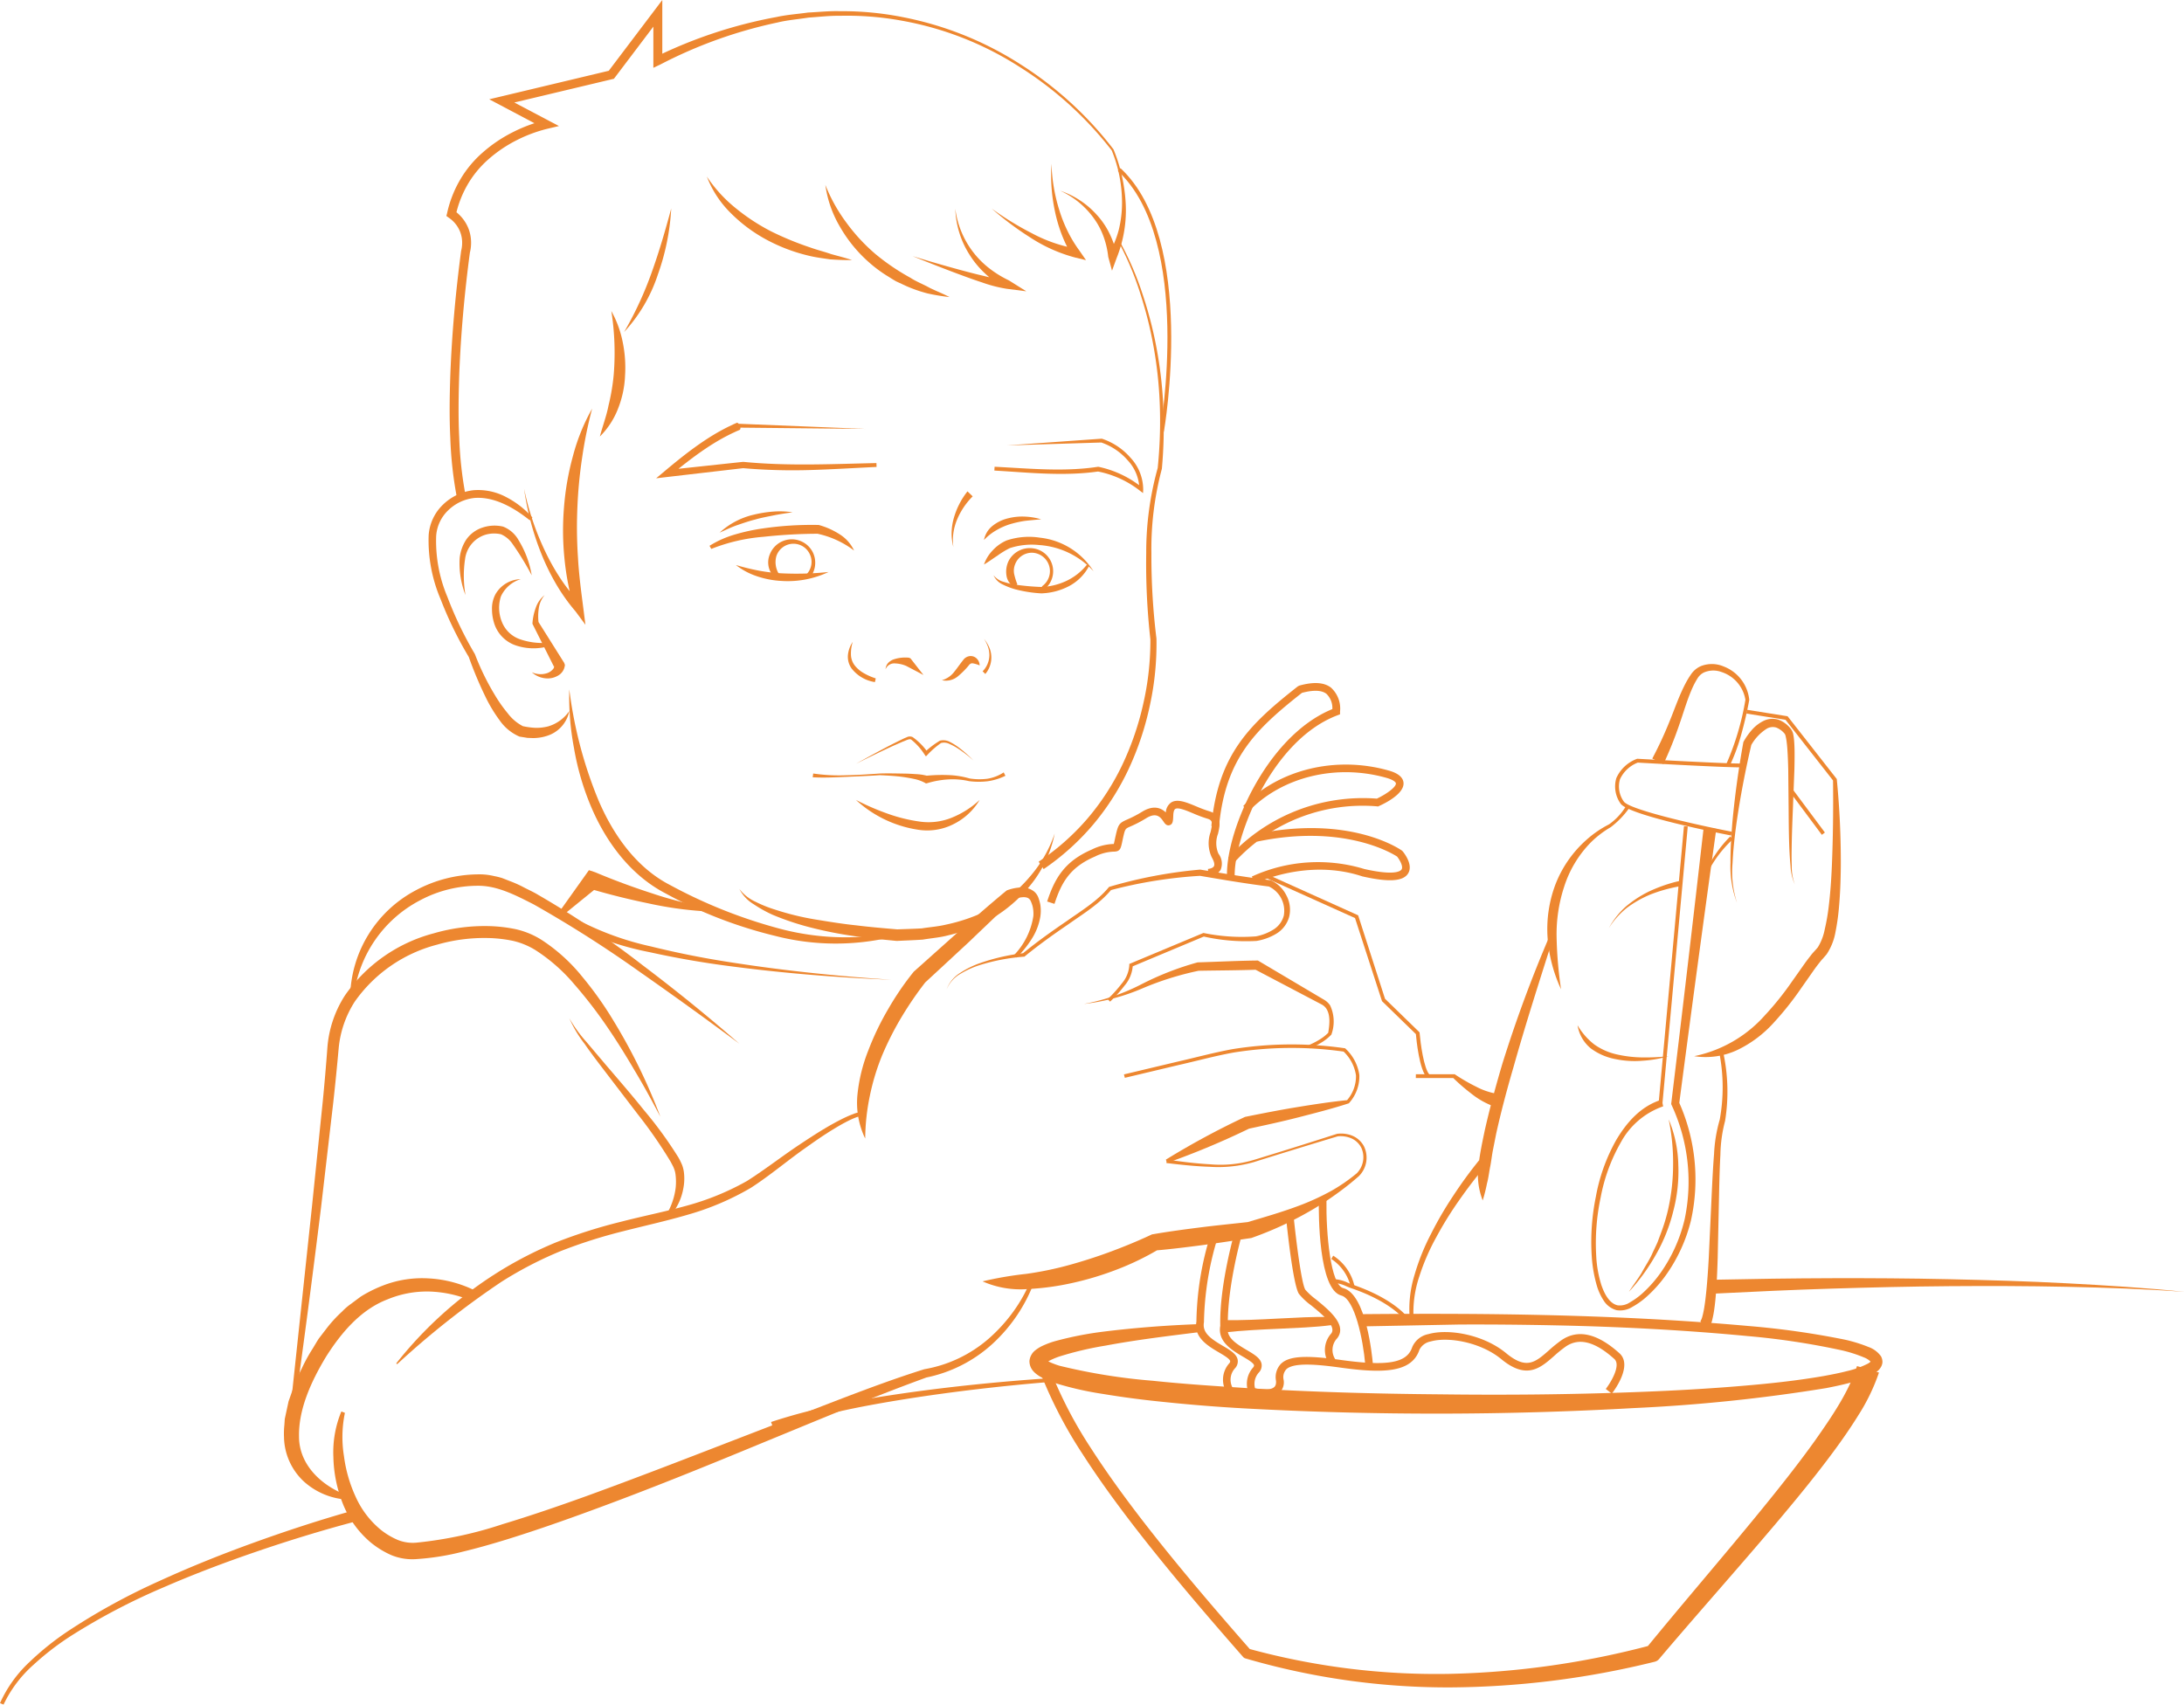 <svg id="Grupo_16576" data-name="Grupo 16576" xmlns="http://www.w3.org/2000/svg" xmlns:xlink="http://www.w3.org/1999/xlink" width="306.099" height="238.943" viewBox="0 0 306.099 238.943">
  <defs>
    <clipPath id="clip-path">
      <rect id="Rectángulo_4102" data-name="Rectángulo 4102" width="306.099" height="238.943" fill="#ed8730"/>
    </clipPath>
  </defs>
  <g id="Grupo_16575" data-name="Grupo 16575" clip-path="url(#clip-path)">
    <path id="Trazado_39716" data-name="Trazado 39716" d="M49.146,290.624c-4.594,1.311-9.1,2.789-13.58,4.408s-8.891,3.387-13.219,5.368a90.489,90.489,0,0,0-12.53,6.845A39.163,39.163,0,0,0,4.2,311.7,17.954,17.954,0,0,0,0,317.527l.5.2a17.38,17.38,0,0,1,4.163-5.548,38.65,38.65,0,0,1,5.592-4.274,89.751,89.751,0,0,1,12.525-6.549c4.328-1.888,8.752-3.562,13.225-5.091s9-2.922,13.546-4.129Z" transform="translate(0 -78.785)" fill="#ed8730"/>
    <path id="Trazado_39717" data-name="Trazado 39717" d="M186.858,265.086c-6.5.446-12.984,1.093-19.443,2-3.227.464-6.45.97-9.649,1.633a77.407,77.407,0,0,0-9.51,2.476l.381,1.065a76.92,76.92,0,0,1,9.332-2.579c3.162-.707,6.363-1.259,9.569-1.77,6.415-1,12.881-1.749,19.355-2.293Z" transform="translate(-40.19 -71.862)" fill="#ed8730"/>
    <path id="Trazado_39718" data-name="Trazado 39718" d="M395.429,247.717c-5.465-.567-10.951-.905-16.438-1.194s-10.985-.451-16.479-.573-11-.157-16.492-.141-11,.1-16.5.216l.077,1.945c5.479-.278,10.96-.531,16.446-.7s10.97-.3,16.459-.343,10.98-.028,16.469.087,10.977.3,16.456.706" transform="translate(-89.33 -66.635)" fill="#ed8730"/>
    <path id="Trazado_39719" data-name="Trazado 39719" d="M253.334,254.541l.831-.676a2.374,2.374,0,0,1,.288-2.946c1.409-1.847-1.132-3.918-2.984-5.43a9.521,9.521,0,0,1-1.493-1.359c-.534-.83-1.3-6.871-1.664-10.485l-1.066.106c.16,1.6,1,9.665,1.829,10.957a8.937,8.937,0,0,0,1.716,1.612c1.514,1.235,3.591,2.927,2.811,3.949a3.446,3.446,0,0,0-.268,4.271" transform="translate(-67.026 -63.339)" fill="#ed8730"/>
    <path id="Trazado_39720" data-name="Trazado 39720" d="M234.364,259.672l.83-.676a2.37,2.37,0,0,1,.289-2.946,1.415,1.415,0,0,0,.323-1.161c-.157-.8-1.042-1.325-2.066-1.927-1.721-1.008-2.92-1.839-2.657-3.317a42.76,42.76,0,0,1,2-12.125l-1.018-.335a42.7,42.7,0,0,0-2.04,12.381c-.405,2.218,1.663,3.435,3.174,4.32.666.392,1.494.88,1.558,1.21a.422.422,0,0,1-.121.3,3.446,3.446,0,0,0-.268,4.271" transform="translate(-62.342 -64.298)" fill="#ed8730"/>
    <path id="Trazado_39721" data-name="Trazado 39721" d="M238.96,260.1l.831-.676a2.369,2.369,0,0,1,.289-2.946,1.425,1.425,0,0,0,.322-1.161c-.16-.8-1.042-1.323-2.066-1.927-1.721-1.011-2.92-1.841-2.657-3.319-.127-5.651,2.024-13.09,2.045-13.165l-1.029-.3c-.09.309-2.215,7.675-2.079,13.384-.405,2.221,1.663,3.436,3.174,4.323.666.392,1.494.88,1.558,1.209a.423.423,0,0,1-.121.3,3.446,3.446,0,0,0-.268,4.271" transform="translate(-63.588 -64.143)" fill="#ed8730"/>
    <path id="Trazado_39722" data-name="Trazado 39722" d="M260.081,253.734l1.068-.093c-.085-.994-.929-9.73-4.15-10.56-1.749-.451-2.425-7.547-2.347-12.445l-1.071-.015c-.034,2.11-.042,12.677,3.15,13.5,1.878.485,3.051,6.157,3.351,9.616" transform="translate(-68.741 -62.519)" fill="#ed8730"/>
    <path id="Trazado_39723" data-name="Trazado 39723" d="M242.457,265.291a3.091,3.091,0,0,0,1.967-.562,2,2,0,0,0,.65-1.847,1.636,1.636,0,0,1,.374-1.494c1.032-.993,4.393-.679,7.542-.243,6.066.846,10.044.717,11.117-2.5a2.194,2.194,0,0,1,1.566-1.155c2.478-.709,7.049.114,9.9,2.471,3.562,2.945,5.5,1.238,7.377-.41a17.413,17.413,0,0,1,1.661-1.347c1.862-1.281,4.091-.712,6.812,1.741.987.9-.575,3.4-1.2,4.2l.848.655c.31-.4,2.967-3.942,1.071-5.654-3.1-2.8-5.834-3.415-8.138-1.829a18.353,18.353,0,0,0-1.76,1.424c-1.883,1.653-3.128,2.752-5.987.389-3.216-2.657-8.154-3.454-10.882-2.675a3.1,3.1,0,0,0-2.287,1.847c-.735,2.2-3.431,2.688-9.952,1.782-5.019-.7-7.307-.555-8.434.531a2.709,2.709,0,0,0-.7,2.373c.062.637-.189.846-.271.913-.691.575-2.481.225-3.054.057l-.3,1.027a8.091,8.091,0,0,0,2.074.3" transform="translate(-65.165 -69.445)" fill="#ed8730"/>
    <path id="Trazado_39724" data-name="Trazado 39724" d="M241.184,167.007c.073-.036,7.25-3.557,15-.988,3.717.846,5.747.706,6.43-.421.751-1.236-.624-2.919-.781-3.108l-.1-.09c-.294-.208-7.323-5.061-20.523-2.3l.219,1.05c12.115-2.533,18.955,1.651,19.628,2.089.415.516.882,1.406.639,1.8-.141.232-.939.921-5.228-.052a22.3,22.3,0,0,0-15.772,1.06Z" transform="translate(-65.252 -43.172)" fill="#ed8730"/>
    <path id="Trazado_39725" data-name="Trazado 39725" d="M236.961,160.817A24.306,24.306,0,0,1,257,152.888l.152.023.142-.064c.835-.374,3.552-1.713,3.438-3.25-.085-1.166-1.635-1.6-2.146-1.744-7.407-2.077-15.382-.119-20.322,4.994l.771.743c4.669-4.833,12.231-6.683,19.263-4.705.985.276,1.351.6,1.367.789.038.518-1.354,1.519-2.674,2.136a25.469,25.469,0,0,0-20.824,8.29Z" transform="translate(-64.021 -39.86)" fill="#ed8730"/>
    <path id="Trazado_39726" data-name="Trazado 39726" d="M235.151,159.019l1.068-.1c-.475-4.9,4.746-19.409,14.39-23.046l.346-.131v-.367A3.969,3.969,0,0,0,249.688,132c-.975-.748-2.432-.841-4.457-.278l-.189.1c-6.718,5.29-11.191,9.509-12.117,19.579l1.065.1c.885-9.6,5.177-13.681,11.63-18.767,1.6-.426,2.75-.384,3.418.126a2.745,2.745,0,0,1,.84,2.152c-9.5,3.871-15.311,17.988-14.728,24.013" transform="translate(-63.143 -35.611)" fill="#ed8730"/>
    <path id="Trazado_39727" data-name="Trazado 39727" d="M202.378,168.451c1-3.088,2.246-5.164,5.674-6.634a6.343,6.343,0,0,1,2.65-.689c.874-.013.961-.426,1.158-1.326l.1-.483c.313-1.39.313-1.39,1.017-1.7a16.964,16.964,0,0,0,2.267-1.182c1.473-.9,2.027-.088,2.429.505.173.253.416.6.836.477.467-.134.488-.59.519-1.416.02-.451.118-.756.276-.856.407-.265,1.542.214,2.548.635a18.909,18.909,0,0,0,1.911.714c.8.233.8.544.491,1.893a4.634,4.634,0,0,0,.178,3.557c.317.552.421.985.289,1.228-.155.284-.663.371-.83.379l.044,1.07a2.144,2.144,0,0,0,1.722-.931,2.286,2.286,0,0,0-.3-2.283,3.675,3.675,0,0,1-.062-2.775c.271-1.171.612-2.628-1.233-3.168a18.317,18.317,0,0,1-1.8-.676c-1.429-.593-2.662-1.1-3.534-.55a1.8,1.8,0,0,0-.745,1.393c-.617-.59-1.671-1.1-3.3-.111a16.285,16.285,0,0,1-2.141,1.115c-1.161.508-1.243.714-1.633,2.445l-.106.491c-.041.186-.08.364-.111.482h-.018a7.328,7.328,0,0,0-3.054.774c-3.784,1.625-5.205,4-6.27,7.289Z" transform="translate(-54.586 -41.749)" fill="#ed8730"/>
    <path id="Trazado_39728" data-name="Trazado 39728" d="M221.821,254.1c-4.513.163-9.02.5-13.536,1.061A48.192,48.192,0,0,0,201.5,256.5a12.047,12.047,0,0,0-1.746.655,4.972,4.972,0,0,0-.941.578,2.171,2.171,0,0,0-.87,1.532,2.1,2.1,0,0,0,.268,1.058,2.533,2.533,0,0,0,.5.609,4.629,4.629,0,0,0,.945.649,12.284,12.284,0,0,0,1.743.741,45.258,45.258,0,0,0,6.772,1.558q3.381.561,6.757.939c4.509.5,9.017.88,13.531,1.12a493.049,493.049,0,0,0,54.153-.065,234.539,234.539,0,0,0,26.988-2.8c1.119-.222,2.238-.449,3.358-.753a13.834,13.834,0,0,0,3.373-1.29,2.793,2.793,0,0,0,.439-.319,1.793,1.793,0,0,0,.436-.472,1.588,1.588,0,0,0,.289-.792,1.661,1.661,0,0,0-.214-.849,3.658,3.658,0,0,0-1.731-1.287,20.618,20.618,0,0,0-3.365-1.039,116.219,116.219,0,0,0-13.472-1.907c-18-1.612-36.04-1.821-54.078-1.66l.039,1.715,13.489-.261c4.5-.023,8.994.023,13.492.116,8.992.186,17.983.65,26.921,1.5a104.934,104.934,0,0,1,13.247,2.007,19.017,19.017,0,0,1,3.069.983,2.6,2.6,0,0,1,.983.637c-.028.042.034-.165-.023-.075a.379.379,0,0,1-.139.134,1.475,1.475,0,0,1-.248.173,12.475,12.475,0,0,1-2.936,1.053c-1.058.276-2.151.485-3.242.686-4.387.764-8.859,1.192-13.33,1.537s-8.961.573-13.448.735c-8.979.332-17.97.415-26.954.3-8.986-.074-17.972-.317-26.927-.864-4.478-.286-8.952-.57-13.4-1.039a82.548,82.548,0,0,1-13.059-2.1,10.723,10.723,0,0,1-1.385-.521,2.617,2.617,0,0,1-.462-.279c-.1-.051-.013-.031-.048-.023-.008,0,.085.168.035.262-.043.284-.118.233,0,.14a2.732,2.732,0,0,1,.488-.318,9.618,9.618,0,0,1,1.391-.577,46.4,46.4,0,0,1,6.409-1.509c4.387-.823,8.853-1.354,13.314-1.912Z" transform="translate(-53.66 -68.492)" fill="#ed8730"/>
    <path id="Trazado_39729" data-name="Trazado 39729" d="M250.448,253.283c-2.528-.1-5.051.1-7.573.206-2.52.137-5.043.256-7.575.224l.116,1.715c2.5-.273,5.017-.4,7.532-.508,2.512-.134,5.029-.188,7.537-.526Z" transform="translate(-63.787 -68.655)" fill="#ed8730"/>
    <path id="Trazado_39730" data-name="Trazado 39730" d="M314.569,262.716c-1.114,3.562-3.521,7.083-5.866,10.418-2.4,3.354-4.993,6.611-7.624,9.84-5.274,6.456-10.745,12.786-16.054,19.275h0l.621-.392a119.685,119.685,0,0,1-28.166,4,99.529,99.529,0,0,1-28.215-3.537l.34.214C224.3,296.482,219.06,290.367,214.156,284c-2.443-3.185-4.8-6.436-6.965-9.8a60.125,60.125,0,0,1-5.532-10.552l-1.339.5a61.723,61.723,0,0,0,5.669,10.826c2.193,3.415,4.575,6.694,7.033,9.9,4.937,6.408,10.192,12.541,15.508,18.608a.7.7,0,0,0,.327.211l.013,0a101.113,101.113,0,0,0,28.622,4.062,121.776,121.776,0,0,0,28.731-3.6,1.166,1.166,0,0,0,.609-.374l.013-.018c5.39-6.366,10.964-12.6,16.381-19.007,2.706-3.209,5.38-6.454,7.906-9.856,1.262-1.7,2.483-3.449,3.621-5.28a27.592,27.592,0,0,0,2.9-6Z" transform="translate(-54.305 -71.219)" fill="#ed8730"/>
    <path id="Trazado_39731" data-name="Trazado 39731" d="M318.773,215.238a29.776,29.776,0,0,1,.627,6.377,28.967,28.967,0,0,1-.711,6.317,24.909,24.909,0,0,1-.913,3.051l-.56,1.5c-.212.487-.452.964-.676,1.449-.415.991-1.037,1.867-1.54,2.817-.552.921-1.215,1.772-1.8,2.685a27.378,27.378,0,0,0,3.813-5.254,23.464,23.464,0,0,0,2.414-6.069,21.868,21.868,0,0,0,.7-6.508,17.259,17.259,0,0,0-1.359-6.363" transform="translate(-84.905 -58.349)" fill="#ed8730"/>
    <rect id="Rectángulo_4100" data-name="Rectángulo 4100" width="38.916" height="0.535" transform="matrix(0.091, -0.996, 0.996, 0.091, 232.474, 154.568)" fill="#ed8730"/>
    <path id="Trazado_39732" data-name="Trazado 39732" d="M311.721,173.019a15.626,15.626,0,0,1,3.244-2.12,21.752,21.752,0,0,1,3.655-1.329c.211-.057.426-.093.637-.144a3.02,3.02,0,0,0-.011.748,21.408,21.408,0,0,0-4.091,1.15,15.264,15.264,0,0,0-3.286,1.873,11.163,11.163,0,0,0-2.525,2.84,11.28,11.28,0,0,1,2.376-3.018" transform="translate(-83.86 -45.929)" fill="#ed8730"/>
    <path id="Trazado_39733" data-name="Trazado 39733" d="M330.811,160.854a17.276,17.276,0,0,0-4.849,9.6,18.883,18.883,0,0,0-.207,3.6,18.912,18.912,0,0,1,.337-3.575,16.588,16.588,0,0,1,1.034-3.422,16.385,16.385,0,0,1,4.029-5.788Z" transform="translate(-88.307 -43.606)" fill="#ed8730"/>
    <path id="Trazado_39734" data-name="Trazado 39734" d="M316.1,201.5a29,29,0,0,1-3.662.178,17.167,17.167,0,0,1-3.583-.418,8.714,8.714,0,0,1-3.2-1.418,9.371,9.371,0,0,1-2.322-2.672,5.241,5.241,0,0,0,1.873,3.255,8.4,8.4,0,0,0,3.5,1.5,13.123,13.123,0,0,0,3.74.216,16.327,16.327,0,0,0,3.65-.64" transform="translate(-82.23 -53.451)" fill="#ed8730"/>
    <path id="Trazado_39735" data-name="Trazado 39735" d="M258.712,245.875l.526-.1a6.81,6.81,0,0,0-2.987-4.3l-.27.459a6.392,6.392,0,0,1,2.731,3.946" transform="translate(-69.394 -65.459)" fill="#ed8730"/>
    <path id="Trazado_39736" data-name="Trazado 39736" d="M266.507,251.932l.446-.294c-.071-.114-1.878-2.789-7.851-4.847-.405-.139-.655-.253-.865-.346a5.189,5.189,0,0,0-2.056-.469l-.051.531a4.706,4.706,0,0,1,1.887.426,9.755,9.755,0,0,0,.911.363c5.777,1.991,7.56,4.61,7.578,4.635" transform="translate(-69.434 -66.682)" fill="#ed8730"/>
    <path id="Trazado_39737" data-name="Trazado 39737" d="M280.749,223.15a61.464,61.464,0,0,0-3.647,5.009,50.949,50.949,0,0,0-3.108,5.347,31.1,31.1,0,0,0-2.3,5.752,16.164,16.164,0,0,0-.647,6.18l.531-.062a15.631,15.631,0,0,1,.789-5.917,30.456,30.456,0,0,1,2.4-5.554,50.659,50.659,0,0,1,3.2-5.167c1.16-1.656,2.393-3.289,3.7-4.8Z" transform="translate(-73.455 -60.493)" fill="#ed8730"/>
    <path id="Trazado_39738" data-name="Trazado 39738" d="M329.584,202.312a25.2,25.2,0,0,1,.073,9.458,20.574,20.574,0,0,0-.795,4.823c-.129,1.617-.211,3.229-.292,4.839l-.445,9.649c-.09,1.6-.194,3.206-.354,4.79-.08.792-.173,1.581-.3,2.347-.068.381-.143.758-.24,1.112a2.5,2.5,0,0,1-.289.722l.995,1.1a2.969,2.969,0,0,0,.7-1.452,12.483,12.483,0,0,0,.24-1.256c.122-.826.2-1.638.261-2.451.122-1.625.186-3.242.235-4.857l.209-9.668c.039-1.607.083-3.214.171-4.813a19.741,19.741,0,0,1,.655-4.707,25.817,25.817,0,0,0-.291-9.742Z" transform="translate(-88.629 -54.816)" fill="#ed8730"/>
    <path id="Trazado_39739" data-name="Trazado 39739" d="M326.809,156.669l.1-.526c-5.682-1.1-14.405-3.142-15.146-4.238a3.631,3.631,0,0,1-.534-3.11,4.554,4.554,0,0,1,2.5-2.34c1.088.062,13.464.764,14.782.65l-.047-.531c-1.328.1-14.629-.647-14.763-.657l-.057,0-.052.018a5.121,5.121,0,0,0-2.868,2.682,4.144,4.144,0,0,0,.587,3.577c1.109,1.646,14.026,4.194,15.5,4.478" transform="translate(-84.183 -39.555)" fill="#ed8730"/>
    <path id="Trazado_39740" data-name="Trazado 39740" d="M333.069,137.025l5.589.89-.168-.1,6.783,8.661-.056-.149v0c.046,4.031.005,8.068-.163,12.081-.087,2-.227,4.006-.48,5.979a28.353,28.353,0,0,1-.521,2.9,7.467,7.467,0,0,1-.956,2.492c-.08.106-.265.314-.456.523s-.372.4-.524.612c-.327.413-.645.827-.936,1.243l-1.752,2.481a41.352,41.352,0,0,1-3.714,4.635,18.113,18.113,0,0,1-9.959,5.78,10.464,10.464,0,0,0,6.123-.9,16.473,16.473,0,0,0,5.009-3.771,42.962,42.962,0,0,0,3.841-4.824l1.736-2.476c.286-.41.582-.8.883-1.179a6.809,6.809,0,0,1,.458-.539c.147-.168.3-.333.534-.622a8.169,8.169,0,0,0,1.225-3.113,30.065,30.065,0,0,0,.451-3.077c.2-2.045.27-4.08.291-6.113a119.942,119.942,0,0,0-.557-12.146v0l0-.082-.055-.067-6.783-8.659-.064-.082-.1-.016-5.59-.89Z" transform="translate(-88.309 -37.002)" fill="#ed8730"/>
    <rect id="Rectángulo_4101" data-name="Rectángulo 4101" width="0.535" height="7.544" transform="translate(250.834 110.972) rotate(-36.682)" fill="#ed8730"/>
    <path id="Trazado_39741" data-name="Trazado 39741" d="M333.631,163.964a14.14,14.14,0,0,1-.6-5.538c.085-1.87.3-3.733.553-5.587.531-3.7,1.243-7.392,2.092-11.026l-.06.157v0a6.524,6.524,0,0,1,2.223-2.362,1.678,1.678,0,0,1,1.313-.15,2.939,2.939,0,0,1,1.195.888l.036.041c-.034-.036.077.168.1.351a5.947,5.947,0,0,1,.112.606c.057.426.1.864.126,1.308.06.885.088,1.78.112,2.675l.054,5.391c.013,1.8.025,3.6.09,5.4.039.9.087,1.8.175,2.7a7.259,7.259,0,0,0,.6,2.624,7.173,7.173,0,0,1-.427-2.634c-.034-.9-.024-1.8-.008-2.693.026-1.795.1-3.593.173-5.388l.206-5.4c.021-.906.036-1.808.021-2.722-.007-.456-.028-.916-.069-1.385a5.708,5.708,0,0,0-.1-.722,1.831,1.831,0,0,0-.386-.892l.036.039a3.983,3.983,0,0,0-1.682-1.267,2.844,2.844,0,0,0-2.2.176,5.309,5.309,0,0,0-1.6,1.259,9.533,9.533,0,0,0-1.128,1.6v0l-.044.085-.013.072c-.668,3.723-1.186,7.452-1.529,11.208-.155,1.878-.276,3.76-.264,5.646a14.238,14.238,0,0,0,.89,5.543" transform="translate(-90.202 -37.473)" fill="#ed8730"/>
    <path id="Trazado_39742" data-name="Trazado 39742" d="M294.312,179.713a186.085,186.085,0,0,0-6.716,18.148c-.916,3.1-1.765,6.224-2.476,9.391-.33,1.592-.671,3.185-.856,4.819a9.9,9.9,0,0,0,.586,4.919,22.8,22.8,0,0,0,.6-2.378c.211-.778.286-1.545.444-2.324s.233-1.564.387-2.342l.464-2.34c.691-3.113,1.517-6.206,2.415-9.281,1.736-6.172,3.707-12.29,5.656-18.421Z" transform="translate(-77.041 -48.718)" fill="#ed8730"/>
    <path id="Trazado_39743" data-name="Trazado 39743" d="M319.266,141.724a55.3,55.3,0,0,0,2.2-5.463c.649-1.841,1.163-3.711,1.947-5.4a11.338,11.338,0,0,1,.658-1.2,2.185,2.185,0,0,1,.869-.779,3.313,3.313,0,0,1,2.481-.059,4.928,4.928,0,0,1,3.34,3.926v0l0-.075a37.738,37.738,0,0,1-2.7,9.082l.48.24a27.361,27.361,0,0,0,1.662-4.54c.43-1.547.792-3.105,1.083-4.689l.005-.039,0-.036v0a5.617,5.617,0,0,0-3.591-4.656,4.206,4.206,0,0,0-3.177-.049,3.211,3.211,0,0,0-1.326,1.063,12.193,12.193,0,0,0-.8,1.3c-.944,1.785-1.55,3.637-2.283,5.406a54.207,54.207,0,0,1-2.412,5.19Z" transform="translate(-86.126 -34.616)" fill="#ed8730"/>
    <path id="Trazado_39744" data-name="Trazado 39744" d="M299.442,180.661a56.463,56.463,0,0,1-.624-7.312,21.25,21.25,0,0,1,1.058-7.054,15.641,15.641,0,0,1,3.654-6.131,13.7,13.7,0,0,1,2.879-2.223,12.343,12.343,0,0,0,2.623-2.732l-.435-.309a8.465,8.465,0,0,1-2.427,2.646,14.724,14.724,0,0,0-3.111,2.12,16.113,16.113,0,0,0-4.364,6.2,17.679,17.679,0,0,0-1.143,7.526,20.736,20.736,0,0,0,1.891,7.274" transform="translate(-80.652 -41.991)" fill="#ed8730"/>
    <path id="Trazado_39745" data-name="Trazado 39745" d="M272.236,207.116h5.358l-.173-.062a27.129,27.129,0,0,0,2.607,2.26,11.277,11.277,0,0,0,3.17,1.787l.4-1.777a9.873,9.873,0,0,1-2.946-1.014,26.883,26.883,0,0,1-2.884-1.666v0l-.075-.062h-5.452Z" transform="translate(-73.8 -56.001)" fill="#ed8730"/>
    <path id="Trazado_39746" data-name="Trazado 39746" d="M265.754,196.527l.382-.374c-.822-.836-1.287-4.5-1.4-5.844l-.007-.1-4.844-4.71-3.766-11.7-13.283-5.984-.23.485,13.074,5.884,3.784,11.651,4.749,4.617c.072.838.485,5,1.539,6.074" transform="translate(-65.768 -45.493)" fill="#ed8730"/>
    <path id="Trazado_39747" data-name="Trazado 39747" d="M121.88,191.893q-6.589-5.757-13.588-11.031A129.337,129.337,0,0,0,93.73,171.05c-.627-.384-1.305-.694-1.968-1.031a16.2,16.2,0,0,0-2.045-.926l-1.058-.415a9.489,9.489,0,0,0-1.153-.289,8.753,8.753,0,0,0-2.316-.24,18.812,18.812,0,0,0-8.738,2.275,17.261,17.261,0,0,0-9.118,14.64l.534.047a17.476,17.476,0,0,1,9.3-13.346,17.252,17.252,0,0,1,8.027-2.017c2.721-.034,5.267,1.292,7.839,2.6a168.426,168.426,0,0,1,14.677,9.324q7.154,5,14.176,10.224" transform="translate(-18.253 -45.583)" fill="#ed8730"/>
    <path id="Trazado_39748" data-name="Trazado 39748" d="M154.745,185.25c-7.555-.493-15.094-1.281-22.566-2.453q-5.607-.858-11.1-2.213a41.152,41.152,0,0,1-10.5-3.846l-.553.949a41.954,41.954,0,0,0,10.857,3.7q5.572,1.231,11.22,1.956c7.518.991,15.075,1.6,22.644,1.908" transform="translate(-29.826 -47.912)" fill="#ed8730"/>
    <path id="Trazado_39749" data-name="Trazado 39749" d="M107.642,204.826a79.459,79.459,0,0,0-6.562-13.448,49.473,49.473,0,0,0-4.366-6.159,24.466,24.466,0,0,0-5.683-5.164,11.429,11.429,0,0,0-3.689-1.532,20.885,20.885,0,0,0-3.853-.431,25.631,25.631,0,0,0-7.614,1.016,21.967,21.967,0,0,0-12.44,8.7,15.721,15.721,0,0,0-2.469,7.374q-.274,3.7-.637,7.413l-1.522,14.831L55.646,247.09l.531.068q2.077-14.776,3.9-29.585l1.725-14.826q.41-3.71.743-7.441a14.562,14.562,0,0,1,2.255-6.613A20.33,20.33,0,0,1,76.335,180.7a23.918,23.918,0,0,1,7.114-.934,19.014,19.014,0,0,1,3.549.4,10.481,10.481,0,0,1,3.162,1.313,24.27,24.27,0,0,1,5.39,4.743,63.394,63.394,0,0,1,4.507,5.816c1.4,2.031,2.708,4.135,3.959,6.273,1.282,2.126,2.463,4.311,3.626,6.513" transform="translate(-15.085 -48.277)" fill="#ed8730"/>
    <path id="Trazado_39750" data-name="Trazado 39750" d="M123.532,223.615a7.933,7.933,0,0,0,1.9-3.864,7.239,7.239,0,0,0,.112-2.206,4.539,4.539,0,0,0-.27-1.158,10.751,10.751,0,0,0-.485-1,56.561,56.561,0,0,0-4.919-6.755c-1.726-2.156-3.539-4.233-5.326-6.33l-2.667-3.152a19.34,19.34,0,0,1-2.409-3.33,17.035,17.035,0,0,0,2.115,3.554c.789,1.137,1.617,2.238,2.454,3.335l5.019,6.562a64.433,64.433,0,0,1,4.641,6.709c.136.284.322.583.421.854a3.3,3.3,0,0,1,.229.839,8.148,8.148,0,0,1,.026,1.913,9.616,9.616,0,0,1-1.251,3.686Z" transform="translate(-29.675 -53.085)" fill="#ed8730"/>
    <path id="Trazado_39751" data-name="Trazado 39751" d="M81.357,247.536a16.608,16.608,0,0,0-6.425-1.695,15.175,15.175,0,0,0-6.59,1.047,18.466,18.466,0,0,0-3.006,1.516l-1.34,1a8.28,8.28,0,0,0-1.262,1.088A18.335,18.335,0,0,0,60.5,252.94l-1.006,1.308c-.3.453-.57.931-.856,1.4a23.131,23.131,0,0,0-1.569,2.863,22.032,22.032,0,0,0-1.284,3.01l-.547,1.558-.354,1.641-.176.823-.057.851A11.209,11.209,0,0,0,54.6,268.1a8.7,8.7,0,0,0,2.833,6.252,9.924,9.924,0,0,0,6.125,2.5l.082-.529c-3.895-1.4-6.946-4.449-6.935-8.326-.075-3.838,1.72-7.759,3.8-11.2,2.145-3.392,4.882-6.59,8.591-8.014a14.389,14.389,0,0,1,5.762-1.106,16.4,16.4,0,0,1,5.8,1.2Z" transform="translate(-14.795 -66.636)" fill="#ed8730"/>
    <path id="Trazado_39752" data-name="Trazado 39752" d="M161.846,246.224a21.241,21.241,0,0,1-2.483,4.434,22.7,22.7,0,0,1-3.418,3.745,18.509,18.509,0,0,1-8.992,4.274l-.031.008-.044.013c-4.037,1.266-7.98,2.741-11.911,4.243L123.2,267.485c-7.841,3.021-15.661,6.085-23.539,8.948-3.941,1.421-7.9,2.783-11.9,3.99a55.639,55.639,0,0,1-12.01,2.569,5.606,5.606,0,0,1-2.584-.366,10.169,10.169,0,0,1-2.429-1.447,12.677,12.677,0,0,1-3.482-4.555,19.6,19.6,0,0,1-1.667-5.753,16.7,16.7,0,0,1,.132-6.074l-.5-.188a14.96,14.96,0,0,0-1.117,6.382,18.849,18.849,0,0,0,1.288,6.445,13.74,13.74,0,0,0,3.91,5.5,12.478,12.478,0,0,0,2.943,1.813,7.728,7.728,0,0,0,3.591.542,35.181,35.181,0,0,0,6.433-1.042c2.079-.5,4.116-1.086,6.142-1.708,4.044-1.254,8.024-2.652,11.977-4.106,7.914-2.9,15.714-6.062,23.48-9.278,7.774-3.183,15.525-6.469,23.379-9.324l-.075.017a19.523,19.523,0,0,0,9.366-4.777,22.385,22.385,0,0,0,5.811-8.682Z" transform="translate(-17.38 -66.748)" fill="#ed8730"/>
    <path id="Trazado_39753" data-name="Trazado 39753" d="M187.146,180.5a13.534,13.534,0,0,0,2.087-2.548,8.342,8.342,0,0,0,1.243-3.137,5.456,5.456,0,0,0,0-1.772,5.774,5.774,0,0,0-.238-.869,2.069,2.069,0,0,0-.6-.916,2.748,2.748,0,0,0-1.973-.583,6.232,6.232,0,0,0-1.806.379h0l-.086.034-.124.1c-2.2,1.808-4.322,3.7-6.481,5.548l-6.36,5.683-.057.049-.051.062a40.622,40.622,0,0,0-3.562,5.228,37.979,37.979,0,0,0-2.737,5.691,23.082,23.082,0,0,0-1.539,6.178,11.562,11.562,0,0,0,1.077,6.239,30.475,30.475,0,0,1,.653-5.994,31.825,31.825,0,0,1,1.72-5.664,42.6,42.6,0,0,1,2.706-5.342,49.388,49.388,0,0,1,3.374-4.934l-.106.114,6.258-5.793c2.048-1.975,4.129-3.913,6.138-5.927l-.206.134c.786-.377,1.906-.609,2.376-.246a.882.882,0,0,1,.3.39,4.547,4.547,0,0,1,.24.665,4.464,4.464,0,0,1,.113,1.429,10.094,10.094,0,0,1-2.7,5.45Z" transform="translate(-44.677 -46.268)" fill="#ed8730"/>
    <path id="Trazado_39754" data-name="Trazado 39754" d="M141.589,213.9a2.923,2.923,0,0,0-1.323.238c-.379.139-.748.3-1.109.464-.719.337-1.418.714-2.105,1.1-1.371.781-2.695,1.638-4.005,2.507-2.623,1.717-5.13,3.7-7.7,5.323a36.787,36.787,0,0,1-8.535,3.485c-2.987.831-6.064,1.437-9.113,2.226a71.734,71.734,0,0,0-9.04,2.863,54.476,54.476,0,0,0-8.447,4.359A56.065,56.065,0,0,0,76.19,249.1l.124.114a119.982,119.982,0,0,1,14.632-11.558,53.489,53.489,0,0,1,8.224-4.269,70.6,70.6,0,0,1,8.86-2.822c3.021-.774,6.085-1.44,9.125-2.338a37.866,37.866,0,0,0,8.754-3.747c2.711-1.754,5.051-3.766,7.616-5.566,1.273-.906,2.553-1.8,3.88-2.608.66-.405,1.333-.795,2.019-1.145.343-.176.691-.338,1.042-.477a4.04,4.04,0,0,1,.952-.268Z" transform="translate(-20.654 -57.984)" fill="#ed8730"/>
    <path id="Trazado_39755" data-name="Trazado 39755" d="M214.694,222.123c2.038.243,4.083.467,6.142.531a18,18,0,0,0,6.134-.666q5.865-1.842,11.751-3.611l-.034.008a3.829,3.829,0,0,1,1.945.284,2.865,2.865,0,0,1,1.384,1.318,3.2,3.2,0,0,1-.671,3.606l.021-.02a24.729,24.729,0,0,1-3.5,2.422,34.366,34.366,0,0,1-3.83,1.818c-2.631,1.045-5.349,1.819-8.065,2.626l.206-.046c-2.224.252-4.453.467-6.673.748s-4.436.575-6.645.957h0l-.176.026-.24.111c-1.789.838-3.712,1.625-5.61,2.329s-3.844,1.326-5.8,1.867a47.009,47.009,0,0,1-5.95,1.228,49.961,49.961,0,0,0-6.15,1.053,13.121,13.121,0,0,0,6.342,1.078,37.254,37.254,0,0,0,6.369-.883,42.863,42.863,0,0,0,6.131-1.862,38.282,38.282,0,0,0,5.8-2.8l-.418.137h0c2.231-.191,4.452-.47,6.67-.761s4.428-.645,6.644-.967l.129-.018.077-.028a48.593,48.593,0,0,0,7.923-3.626,40.621,40.621,0,0,0,3.676-2.347,39.753,39.753,0,0,0,3.408-2.683l.01-.01.008-.01a3.657,3.657,0,0,0,.694-4.131,3.272,3.272,0,0,0-1.6-1.488,4.229,4.229,0,0,0-2.152-.286l-.017,0-.016.005q-5.853,1.884-11.735,3.678a16.337,16.337,0,0,1-6.025.593c-2.038-.109-4.067-.374-6.092-.661Z" transform="translate(-51.219 -59.094)" fill="#ed8730"/>
    <path id="Trazado_39756" data-name="Trazado 39756" d="M216.243,205.536l7.611-1.811c2.541-.575,5.071-1.269,7.615-1.73a51.718,51.718,0,0,1,15.517-.122l-.144-.072a5.781,5.781,0,0,1,1.795,3.389,5.1,5.1,0,0,1-1.318,3.557l.139-.085c-2.408.24-4.787.611-7.165,1s-4.739.856-7.1,1.33l-.1.021-.1.046a110.815,110.815,0,0,0-11.005,5.951l.211.443a111.272,111.272,0,0,0,11.542-4.833l-.2.067c2.353-.505,4.7-1.011,7.036-1.612s4.669-1.194,6.972-1.937l.1-.034.036-.051,0,0a5.578,5.578,0,0,0,1.424-3.908,6.245,6.245,0,0,0-1.929-3.686l-.059-.062-.085-.012a52.269,52.269,0,0,0-15.664.126c-2.592.469-5.1,1.158-7.643,1.736l-7.613,1.811Z" transform="translate(-58.59 -54.451)" fill="#ed8730"/>
    <path id="Trazado_39757" data-name="Trazado 39757" d="M208.512,190.8a29.134,29.134,0,0,0,8.127-2.174,42.247,42.247,0,0,1,7.917-2.478l-.1.01c2.736-.054,5.476-.052,8.21-.152h0l-.328-.079,6.846,3.6,1.713.9.856.449a1.874,1.874,0,0,1,.617.523c.65.913.513,2.293.3,3.513l0,.005.052-.106a6.274,6.274,0,0,1-1.279,1.006,10.833,10.833,0,0,1-1.488.761l.19.451a11.316,11.316,0,0,0,1.558-.795,6.718,6.718,0,0,0,1.4-1.109l.036-.042.016-.067v-.005a5.309,5.309,0,0,0-.211-4.008,2.606,2.606,0,0,0-.807-.764l-.833-.492-1.666-.988-6.664-3.951-.145-.085-.182,0h0c-2.737.034-5.473.173-8.208.256l-.059,0-.039.011a41.2,41.2,0,0,0-7.918,3.1,28.941,28.941,0,0,1-7.9,2.7" transform="translate(-56.525 -50.077)" fill="#ed8730"/>
    <path id="Trazado_39758" data-name="Trazado 39758" d="M182,184.041a4.631,4.631,0,0,1,2.022-2.238,12.515,12.515,0,0,1,2.8-1.233,28.049,28.049,0,0,1,6.021-1.125l.074-.005.06-.051c1.965-1.61,4.037-3.085,6.141-4.519,2.071-1.47,4.3-2.8,5.992-4.833l-.119.085a64.092,64.092,0,0,1,12.59-2.014l-.111-.006c3.252.553,6.492,1.106,9.786,1.515l-.127-.034a3.765,3.765,0,0,1,2.139,4.109,3.286,3.286,0,0,1-1.471,1.963,7.088,7.088,0,0,1-2.471.947l.042-.006a26.609,26.609,0,0,1-7.272-.459l-.085-.02-.074.031L207.767,180.4l-.155.064.005.176a4.341,4.341,0,0,1-1.055,2.564,18.572,18.572,0,0,1-1.98,2.19l.34.351a18.949,18.949,0,0,0,2.032-2.249,4.774,4.774,0,0,0,1.153-2.884l-.149.24,10.171-4.258-.157.01,0,0a27.1,27.1,0,0,0,7.433.635h.018l.023-.005a7.71,7.71,0,0,0,2.736-.988,4.026,4.026,0,0,0,1.835-2.37,4.253,4.253,0,0,0-.372-3,4.546,4.546,0,0,0-2.162-2.125h0l-.052-.026-.074-.007c-3.243-.39-6.5-.934-9.74-1.47l-.062-.011-.052.005a64.928,64.928,0,0,0-12.654,2.4l-.069.021-.052.062c-1.589,1.919-3.815,3.268-5.884,4.73-2.107,1.437-4.2,2.923-6.175,4.548l.134-.055a28.257,28.257,0,0,0-6.059,1.38,12.576,12.576,0,0,0-2.788,1.362A4.686,4.686,0,0,0,182,184.041" transform="translate(-49.338 -45.339)" fill="#ed8730"/>
    <path id="Trazado_39759" data-name="Trazado 39759" d="M185.2,94.491a10.444,10.444,0,0,0-1.149,1.79,10.7,10.7,0,0,0-.763,1.943,8,8,0,0,0-.313,2.045,7.418,7.418,0,0,0,.246,2.025,7.211,7.211,0,0,1,.008-2,7.659,7.659,0,0,1,.536-1.9,10.134,10.134,0,0,1,2.164-3.2Z" transform="translate(-49.602 -25.615)" fill="#ed8730"/>
    <path id="Trazado_39760" data-name="Trazado 39760" d="M189.316,127.774a3.579,3.579,0,0,0,.5-3.838,5.3,5.3,0,0,0-.686-1.1,5.353,5.353,0,0,1,.562,1.15,3.537,3.537,0,0,1,.191,1.238,3.264,3.264,0,0,1-.945,2.174Z" transform="translate(-51.218 -33.298)" fill="#ed8730"/>
    <path id="Trazado_39761" data-name="Trazado 39761" d="M166.937,128.559a8.324,8.324,0,0,1-1.612-.7,4.34,4.34,0,0,1-1.308-1.081,2.574,2.574,0,0,1-.559-1.558,5.347,5.347,0,0,1,.254-1.782,4.006,4.006,0,0,0-.668,1.772,2.843,2.843,0,0,0,.477,1.921,5.12,5.12,0,0,0,3.3,1.948Z" transform="translate(-44.195 -33.464)" fill="#ed8730"/>
    <path id="Trazado_39762" data-name="Trazado 39762" d="M175.588,128.9l-1.793-2.3-.028-.034-.214-.09a5.106,5.106,0,0,0-2.03.2,2.038,2.038,0,0,0-.88.528,1.456,1.456,0,0,0-.366.892,1.305,1.305,0,0,1,1.354-.817,4.226,4.226,0,0,1,1.615.384l-.24-.124Z" transform="translate(-46.16 -34.28)" fill="#ed8730"/>
    <path id="Trazado_39763" data-name="Trazado 39763" d="M186.4,127.483a1.414,1.414,0,0,0-.152-.614,1.345,1.345,0,0,0-.446-.506,1.2,1.2,0,0,0-.792-.19,1.353,1.353,0,0,0-.743.348l-.036.028-.023.031c-.5.606-.907,1.227-1.354,1.774a3.3,3.3,0,0,1-1.744,1.2,2.624,2.624,0,0,0,2.311-.606,11.541,11.541,0,0,0,1.617-1.671l-.059.06c.186-.112.2-.163.448-.152a4.255,4.255,0,0,1,.972.294" transform="translate(-49.097 -34.202)" fill="#ed8730"/>
    <path id="Trazado_39764" data-name="Trazado 39764" d="M181.05,145a18.388,18.388,0,0,0-2.061-1.824,7.8,7.8,0,0,0-1.179-.741,1.949,1.949,0,0,0-1.454-.214l-.006,0-.01.008a12.508,12.508,0,0,0-2.105,1.591l0,0,.408.036a8.818,8.818,0,0,0-2.105-2.128.926.926,0,0,0-.851.023c-.237.09-.456.193-.678.3l-1.308.647c-1.725.89-3.425,1.821-5.12,2.768,1.736-.867,3.477-1.72,5.236-2.528l1.326-.58c.431-.137.944-.472,1.2-.271a8.575,8.575,0,0,1,1.859,2.085l.185.255.219-.222,0,0a11.946,11.946,0,0,1,1.908-1.658l-.015.008a1.65,1.65,0,0,1,1.193.131,7.769,7.769,0,0,1,1.187.639A18.281,18.281,0,0,1,181.05,145" transform="translate(-44.615 -38.398)" fill="#ed8730"/>
    <path id="Trazado_39765" data-name="Trazado 39765" d="M181.921,153.832a12.7,12.7,0,0,1-3.967,2.513,8.678,8.678,0,0,1-4.441.523,22.346,22.346,0,0,1-4.543-1.127,34.659,34.659,0,0,1-4.39-1.909,16.466,16.466,0,0,0,8.778,4.189,8.143,8.143,0,0,0,4.978-.833,8.831,8.831,0,0,0,3.585-3.356" transform="translate(-44.616 -41.702)" fill="#ed8730"/>
    <path id="Trazado_39766" data-name="Trazado 39766" d="M128.6,172.614a50.173,50.173,0,0,1-8.22-2.033c-2.693-.871-5.352-1.854-7.942-2.948l-.005,0-.872-.289-.426.6-4.086,5.739.392.366,5.468-4.439-1.3.313.005,0c2.776.825,5.569,1.517,8.388,2.095a51.326,51.326,0,0,0,8.56,1.129Z" transform="translate(-29.021 -45.364)" fill="#ed8730"/>
    <path id="Trazado_39767" data-name="Trazado 39767" d="M183.034,148.542a5.792,5.792,0,0,1-2.3.892,8.906,8.906,0,0,1-2.5-.046l.036.007a12.109,12.109,0,0,0-3.046-.48,22.564,22.564,0,0,0-3.095.1h0l.319.039a7.6,7.6,0,0,0-1.766-.273q-.847-.066-1.682-.075c-1.115-.02-2.221-.046-3.33-.01h-.011c-1.556.109-3.116.219-4.676.243a24.778,24.778,0,0,1-4.645-.243l-.075.529c1.607.09,3.157,0,4.726-.06,1.566-.072,3.126-.126,4.689-.235h-.007c1.1.05,2.2.109,3.29.258.544.08,1.084.173,1.612.292a5.38,5.38,0,0,1,1.44.531l.127.08.192-.042h0a12.626,12.626,0,0,1,2.894-.521,10.355,10.355,0,0,1,2.923.23l.033.008h0a10.546,10.546,0,0,0,2.595.015,8.312,8.312,0,0,0,2.5-.766Z" transform="translate(-42.362 -40.268)" fill="#ed8730"/>
    <path id="Trazado_39768" data-name="Trazado 39768" d="M148.6,98.472a11.967,11.967,0,0,0-2.721-.1,16.479,16.479,0,0,0-2.7.429,10.5,10.5,0,0,0-4.81,2.525c.832-.377,1.624-.764,2.463-1.053s1.666-.573,2.523-.789c.848-.248,1.72-.4,2.591-.58s1.757-.3,2.655-.436" transform="translate(-37.51 -26.659)" fill="#ed8730"/>
    <path id="Trazado_39769" data-name="Trazado 39769" d="M154.483,109.637a42.969,42.969,0,0,1-6.565.186,24.215,24.215,0,0,1-3.214-.379,32.553,32.553,0,0,1-3.211-.787,9.837,9.837,0,0,0,3,1.592,12.752,12.752,0,0,0,3.36.639,13.372,13.372,0,0,0,6.627-1.251" transform="translate(-38.357 -29.456)" fill="#ed8730"/>
    <path id="Trazado_39770" data-name="Trazado 39770" d="M156.68,104.525a5.4,5.4,0,0,0-2.056-2.288,10.514,10.514,0,0,0-2.827-1.264l-.067-.02h-.082a47.341,47.341,0,0,0-7.785.493,27.19,27.19,0,0,0-3.83.831,14.106,14.106,0,0,0-3.608,1.6l.248.434a25.256,25.256,0,0,1,7.343-1.7,72.379,72.379,0,0,1,7.608-.426l-.149-.02a13.038,13.038,0,0,1,5.206,2.37" transform="translate(-36.983 -27.366)" fill="#ed8730"/>
    <path id="Trazado_39771" data-name="Trazado 39771" d="M198.783,111.22a3.24,3.24,0,0,0-1.6-5.788,3.325,3.325,0,0,0-3.365,1.754,3.463,3.463,0,0,0-.315,2.035,2.175,2.175,0,0,0,1.137,1.65l.394-.384a9.48,9.48,0,0,1-.449-1.449,2.418,2.418,0,0,1,.155-1.419,2.513,2.513,0,0,1,2.391-1.566,2.582,2.582,0,0,1,1.329,4.72Z" transform="translate(-52.445 -28.573)" fill="#ed8730"/>
    <path id="Trazado_39772" data-name="Trazado 39772" d="M153.535,109.136a3.346,3.346,0,0,0,.465-3.531,3.3,3.3,0,0,0-6.043.18,2.923,2.923,0,0,0,.988,3.552l.456-.5a3.142,3.142,0,0,1-.552-2.728,2.52,2.52,0,0,1,4.7-.294,2.5,2.5,0,0,1-.519,2.863Z" transform="translate(-40.047 -28.118)" fill="#ed8730"/>
    <path id="Trazado_39773" data-name="Trazado 39773" d="M189.2,102.626a7.594,7.594,0,0,1,1.71-1.354,9.066,9.066,0,0,1,1.929-.857,15.231,15.231,0,0,1,2.125-.472c.735-.082,1.48-.147,2.247-.219a9.64,9.64,0,0,0-2.272-.377,8.064,8.064,0,0,0-2.337.233,5.557,5.557,0,0,0-2.161,1.031,3.325,3.325,0,0,0-1.241,2.015" transform="translate(-51.289 -26.931)" fill="#ed8730"/>
    <path id="Trazado_39774" data-name="Trazado 39774" d="M204.139,108.571a8.134,8.134,0,0,1-2.87,2.28,9.006,9.006,0,0,1-3.547.862h.039a33.666,33.666,0,0,1-3.552-.31,9.4,9.4,0,0,1-1.717-.4,2.652,2.652,0,0,1-1.455-.939,2.559,2.559,0,0,0,1.292,1.3,9.814,9.814,0,0,0,1.741.671,18.35,18.35,0,0,0,3.646.573h.039a8.944,8.944,0,0,0,3.889-1.029,6.708,6.708,0,0,0,2.8-2.838Z" transform="translate(-51.788 -29.432)" fill="#ed8730"/>
    <path id="Trazado_39775" data-name="Trazado 39775" d="M189.2,107.122c.681-.4,1.259-.838,1.862-1.225a12.138,12.138,0,0,1,1.741-1.065,9.842,9.842,0,0,1,4.12-.441,11.362,11.362,0,0,1,7.624,3.668,10.162,10.162,0,0,0-7.511-4.7,9.919,9.919,0,0,0-4.669.39,5.751,5.751,0,0,0-1.95,1.393,5.364,5.364,0,0,0-1.217,1.98" transform="translate(-51.289 -27.99)" fill="#ed8730"/>
    <path id="Trazado_39776" data-name="Trazado 39776" d="M157.035,86.951c-6.242.134-12.478.441-18.651-.17l-.044,0-.047.005-10.63,1.14.364.856c1.568-1.289,3.149-2.548,4.811-3.683.83-.565,1.679-1.1,2.551-1.587.438-.239.879-.472,1.328-.691l.676-.317.343-.147c.112-.057.256-.028.238-.394l0,0-.112.021,17.63.178-17.614-.715-.1,0-.011.023h0c-.25-.266-.337-.137-.458-.093l-.359.157-.7.338c-.464.232-.923.477-1.374.73-.9.514-1.77,1.071-2.615,1.659-1.693,1.176-3.287,2.468-4.852,3.778l-1.246,1.045,1.611-.189,10.617-1.233H138.3a81.048,81.048,0,0,0,9.4.266c3.126-.09,6.242-.289,9.356-.434Z" transform="translate(-34.201 -22.039)" fill="#ed8730"/>
    <path id="Trazado_39777" data-name="Trazado 39777" d="M192.954,85.308l13.286-.41-.1-.013a8.547,8.547,0,0,1,3.735,2.5,6.08,6.08,0,0,1,1.648,4.054l.43-.188a14.464,14.464,0,0,0-6.146-2.943l0,0-.052-.01-.062.008c-4.759.727-9.624.232-14.465-.008l-.031.534c4.826.276,9.713.826,14.594.124l-.114,0a13.886,13.886,0,0,1,5.948,2.724l.408.312.023-.5a6.561,6.561,0,0,0-1.772-4.451,9.1,9.1,0,0,0-3.975-2.662l-.1-.013Z" transform="translate(-51.831 -22.87)" fill="#ed8730"/>
    <path id="Trazado_39778" data-name="Trazado 39778" d="M221.39,69.291c.049-.268,4.676-26.946-6.085-36.957l-.364.392c10.55,9.815,5.969,36.2,5.922,36.469Z" transform="translate(-58.268 -8.765)" fill="#ed8730"/>
    <path id="Trazado_39779" data-name="Trazado 39779" d="M186.357,160.308a18.062,18.062,0,0,1-3.484,6.049,19.237,19.237,0,0,1-5.29,4.382,24.61,24.61,0,0,1-6.446,2.327c-1.112.273-2.273.346-3.408.531-1.15.067-2.308.09-3.462.139l.057,0c-1.943-.165-3.884-.328-5.816-.57-1.937-.2-3.854-.519-5.773-.831a38.256,38.256,0,0,1-5.638-1.393,17.5,17.5,0,0,1-2.682-1.085,5.859,5.859,0,0,1-2.249-1.785,5.351,5.351,0,0,0,2.027,2.151,17.945,17.945,0,0,0,2.616,1.46,38.31,38.31,0,0,0,5.664,1.87,56.759,56.759,0,0,0,5.834,1.135c1.957.3,3.925.469,5.891.666l.036,0,.024,0c1.209-.062,2.419-.1,3.626-.184,1.2-.208,2.415-.286,3.591-.611a23.048,23.048,0,0,0,6.745-2.752,19.972,19.972,0,0,0,5.28-4.968,16.672,16.672,0,0,0,2.858-6.536" transform="translate(-38.539 -43.458)" fill="#ed8730"/>
    <path id="Trazado_39780" data-name="Trazado 39780" d="M109.458,132.567a38.608,38.608,0,0,0,.645,8.169,37.3,37.3,0,0,0,2.262,7.933c2.077,5.071,5.564,9.912,10.62,12.521a62.467,62.467,0,0,0,15.313,5.935,34.078,34.078,0,0,0,16.35.163l-.124-.521a36.068,36.068,0,0,1-15.958-.753,69.952,69.952,0,0,1-14.955-6c-4.718-2.419-7.957-6.979-10.046-11.849a59.9,59.9,0,0,1-4.107-15.594" transform="translate(-29.667 -35.937)" fill="#ed8730"/>
    <path id="Trazado_39781" data-name="Trazado 39781" d="M98.651,111.379a4.192,4.192,0,0,0-3.541,2.074A4.246,4.246,0,0,0,94.6,115.6a6.54,6.54,0,0,0,.369,2.154,4.791,4.791,0,0,0,3.162,2.974,7.77,7.77,0,0,0,4.2.106l-.1-.527a9.567,9.567,0,0,1-3.768-.526,4.2,4.2,0,0,1-2.476-2.414,5.223,5.223,0,0,1-.139-3.563,4.459,4.459,0,0,1,2.8-2.429" transform="translate(-25.645 -30.194)" fill="#ed8730"/>
    <path id="Trazado_39782" data-name="Trazado 39782" d="M98.471,108.051a13.685,13.685,0,0,0-1.84-4.924,4.246,4.246,0,0,0-2.179-1.909,5.3,5.3,0,0,0-2.855.129,4.467,4.467,0,0,0-2.3,1.685,5.86,5.86,0,0,0-.927,2.61,12.363,12.363,0,0,0,.816,5.177,15.772,15.772,0,0,1-.056-5.058,4.1,4.1,0,0,1,2.794-3.384,4.32,4.32,0,0,1,2.238-.082,3.78,3.78,0,0,1,1.655,1.405,39.812,39.812,0,0,1,2.655,4.352" transform="translate(-23.946 -27.401)" fill="#ed8730"/>
    <path id="Trazado_39783" data-name="Trazado 39783" d="M210.871,46.373a42.407,42.407,0,0,1,3.155,7.542,55.529,55.529,0,0,1,1.919,7.952,57.867,57.867,0,0,1,.768,8.138,63.986,63.986,0,0,1-.317,8.163l.013-.057a44.024,44.024,0,0,0-1.62,11.989,94.94,94.94,0,0,0,.583,12.079l0-.034a39.6,39.6,0,0,1-.993,9.033,40.531,40.531,0,0,1-2.951,8.6,34.473,34.473,0,0,1-4.937,7.588,33.475,33.475,0,0,1-6.776,5.969l.7,1.042a34.769,34.769,0,0,0,6.957-6.265,35.534,35.534,0,0,0,5.009-7.885,41.311,41.311,0,0,0,2.93-8.847,40.345,40.345,0,0,0,.913-9.278v-.01l0-.023a94,94,0,0,1-.709-11.958,43.419,43.419,0,0,1,1.459-11.821l.011-.036,0-.023a64.672,64.672,0,0,0,.216-8.241,58.129,58.129,0,0,0-.88-8.186,56.188,56.188,0,0,0-2.028-7.973,42.592,42.592,0,0,0-3.27-7.544Z" transform="translate(-54.14 -12.548)" fill="#ed8730"/>
    <path id="Trazado_39784" data-name="Trazado 39784" d="M171.889,26.75a11.81,11.81,0,0,1,4.645,3.792,10.257,10.257,0,0,1,1.393,2.6,11.945,11.945,0,0,1,.663,2.845v.006l.534,1.95.642-1.76a17.892,17.892,0,0,0,1.272-7.714,23.212,23.212,0,0,0-1.7-7.514l-.006-.013-.007-.01A50.256,50.256,0,0,0,166.266,9a47.177,47.177,0,0,0-16.425-6.59,43.425,43.425,0,0,0-8.86-.841c-1.488-.046-2.972.119-4.458.188-1.469.211-2.96.307-4.415.627A65.38,65.38,0,0,0,115.2,7.954l-.008,0,.9.56V0l-1.124,1.488L108.454,10.1l.353-.23L93.452,13.534l-1.617.384,1.47.776L99.552,18l.167-1.166a21.075,21.075,0,0,0-4.668,1.744,19.85,19.85,0,0,0-4.117,2.788,15.329,15.329,0,0,0-3.188,3.851,16.021,16.021,0,0,0-1.816,4.671l-.1.385.351.255a4.281,4.281,0,0,1,1.6,2.027,4.217,4.217,0,0,1,.256,1.282,4.551,4.551,0,0,1-.127,1.281l-.017.065,0,.028c-.768,5.777-1.292,11.563-1.511,17.382-.1,2.909-.145,5.823-.005,8.741a54.94,54.94,0,0,0,.988,8.736l1.225-.266a53.536,53.536,0,0,1-.962-8.522c-.14-2.873-.09-5.76,0-8.643.217-5.765.741-11.537,1.5-17.25l-.02.093a5.667,5.667,0,0,0,.18-1.7,5.479,5.479,0,0,0-.327-1.656A5.551,5.551,0,0,0,86.9,29.5l.253.639a14.886,14.886,0,0,1,1.669-4.292,14.19,14.19,0,0,1,2.94-3.549,18.779,18.779,0,0,1,3.854-2.61,20.054,20.054,0,0,1,4.352-1.633l1.64-.389-1.473-.776-6.249-3.3-.147,1.163,15.355-3.66.219-.052.137-.181,6.515-8.615-1.125-.379V9.507l.905-.431.008,0a64.411,64.411,0,0,1,16.5-5.925c1.426-.346,2.894-.453,4.344-.686,1.462-.093,2.922-.276,4.389-.25a42.622,42.622,0,0,1,8.762.7,45.253,45.253,0,0,1,16.317,6.4A49.974,49.974,0,0,1,179.093,21.1l-.013-.021a19.368,19.368,0,0,1,1.447,7.408,15.973,15.973,0,0,1-.456,3.725,13.4,13.4,0,0,1-1.419,3.41l1.176.191V35.8a13.091,13.091,0,0,0-1.039-3.031,10.943,10.943,0,0,0-1.77-2.623,12.094,12.094,0,0,0-5.13-3.4" transform="translate(-23.268)" fill="#ed8730"/>
    <path id="Trazado_39785" data-name="Trazado 39785" d="M199.059,31.526a24.386,24.386,0,0,0,.472,6.582,20.762,20.762,0,0,0,.926,3.214,18.868,18.868,0,0,0,1.475,3.051v0l.63-.967a20.681,20.681,0,0,1-6.183-2.128,42.231,42.231,0,0,1-5.711-3.505,42.544,42.544,0,0,0,5.4,4.052,21.572,21.572,0,0,0,6.271,2.811l1.561.379-.932-1.346,0,0a17.826,17.826,0,0,1-1.644-2.719,19.587,19.587,0,0,1-1.184-3,23.921,23.921,0,0,1-1.078-6.425" transform="translate(-51.688 -8.546)" fill="#ed8730"/>
    <path id="Trazado_39786" data-name="Trazado 39786" d="M181.461,40.1a12.719,12.719,0,0,0,1.965,6.425,13.039,13.039,0,0,0,2.19,2.665,16.088,16.088,0,0,0,2.781,2.087l0,0,.31-1.181a19.168,19.168,0,0,1-3.263-.55c-1.115-.256-2.226-.55-3.335-.848q-3.331-.905-6.635-1.927,3.2,1.312,6.444,2.523c1.083.4,2.166.8,3.27,1.158a19.167,19.167,0,0,0,3.48.9l2.744.351-2.435-1.529,0,0a14.9,14.9,0,0,1-2.749-1.69,12.566,12.566,0,0,1-4.769-8.377" transform="translate(-47.571 -10.87)" fill="#ed8730"/>
    <path id="Trazado_39787" data-name="Trazado 39787" d="M158.7,35.568a15.765,15.765,0,0,0,2.056,5.879,19.566,19.566,0,0,0,3.985,4.9,18.729,18.729,0,0,0,2.531,1.911c.451.273.891.568,1.351.823l1.435.668a19.937,19.937,0,0,0,2.971,1.027,28.867,28.867,0,0,0,3.08.51c-.934-.487-1.886-.848-2.8-1.3-.887-.5-1.834-.848-2.677-1.4a31.19,31.19,0,0,1-4.927-3.348,25.463,25.463,0,0,1-4.046-4.372,23.061,23.061,0,0,1-2.959-5.3" transform="translate(-43.022 -9.642)" fill="#ed8730"/>
    <path id="Trazado_39788" data-name="Trazado 39788" d="M135.921,33.975a14.436,14.436,0,0,0,3.391,5.148,21.384,21.384,0,0,0,5.009,3.709,24.184,24.184,0,0,0,5.817,2.209c1,.25,2.035.374,3.051.526,1.031.07,2.061.114,3.085.1-.983-.325-1.968-.567-2.94-.84-.957-.336-1.935-.571-2.876-.91a43.2,43.2,0,0,1-5.514-2.265,28.381,28.381,0,0,1-4.968-3.25,19.837,19.837,0,0,1-4.054-4.429" transform="translate(-36.847 -9.21)" fill="#ed8730"/>
    <path id="Trazado_39789" data-name="Trazado 39789" d="M126.605,40.1c-.815,3.026-1.674,6-2.718,8.907A49.818,49.818,0,0,1,120,57.419a21.994,21.994,0,0,0,4.748-8.107,32.5,32.5,0,0,0,1.857-9.213" transform="translate(-32.531 -10.87)" fill="#ed8730"/>
    <path id="Trazado_39790" data-name="Trazado 39790" d="M116.952,59.818a37.736,37.736,0,0,1,.332,8.925,29.677,29.677,0,0,1-.727,4.312c-.278,1.452-.807,2.819-1.212,4.349a11.161,11.161,0,0,0,2.554-3.926,14.078,14.078,0,0,0,.975-4.617,17.813,17.813,0,0,0-.327-4.681,14.909,14.909,0,0,0-1.594-4.362" transform="translate(-31.269 -16.216)" fill="#ed8730"/>
    <path id="Trazado_39791" data-name="Trazado 39791" d="M110.323,78.556a27.733,27.733,0,0,0-2.706,6.675,37.986,37.986,0,0,0-1.248,7.134,39.388,39.388,0,0,0,.064,7.258,36.664,36.664,0,0,0,1.406,7.1l1.068-.567a25.619,25.619,0,0,1-2.884-3.539,30.68,30.68,0,0,1-2.283-4.01,38.317,38.317,0,0,1-2.969-8.806,38.729,38.729,0,0,0,2.394,9.058,31.882,31.882,0,0,0,2.064,4.256,26.2,26.2,0,0,0,2.763,3.895v0l1.377,1.865-.309-2.432c-.3-2.336-.609-4.65-.735-6.979a62.9,62.9,0,0,1-.085-6.985A64.2,64.2,0,0,1,108.9,85.5a59.743,59.743,0,0,1,1.418-6.949" transform="translate(-27.318 -21.296)" fill="#ed8730"/>
    <path id="Trazado_39792" data-name="Trazado 39792" d="M96.95,98.1a12.482,12.482,0,0,0-3.619-2.847,8.347,8.347,0,0,0-4.607-1,7.3,7.3,0,0,0-4.3,2.019,6.565,6.565,0,0,0-2.019,4.3,20.993,20.993,0,0,0,1.682,8.976,52.544,52.544,0,0,0,3.973,8.135l-.044-.087a53.977,53.977,0,0,0,2.559,6.038,20.4,20.4,0,0,0,1.757,2.847,6.548,6.548,0,0,0,2.773,2.3l.062.024.038,0,1.068.171c.369.005.73.042,1.1.015a6.121,6.121,0,0,0,2.164-.508,4.565,4.565,0,0,0,2.582-3.279,5.448,5.448,0,0,1-3,2.167,6.55,6.55,0,0,1-1.767.194,10.791,10.791,0,0,1-1.808-.248l.1.031a6.262,6.262,0,0,1-2.138-1.8,19.955,19.955,0,0,1-1.8-2.548,35.286,35.286,0,0,1-2.8-5.718l-.02-.049-.023-.039a51.877,51.877,0,0,1-3.836-7.993,20.2,20.2,0,0,1-1.569-8.514,5.485,5.485,0,0,1,1.7-3.626,6.211,6.211,0,0,1,3.673-1.718c2.763-.211,5.489,1.333,7.739,3.126Z" transform="translate(-22.327 -25.54)" fill="#ed8730"/>
    <path id="Trazado_39793" data-name="Trazado 39793" d="M102.241,125.245a3.307,3.307,0,0,0,2.308.877,2.838,2.838,0,0,0,1.356-.382,1.877,1.877,0,0,0,.977-1.447l.008-.072-.106-.286-3.631-5.777.054.191a7.258,7.258,0,0,1,.02-2.025,3.682,3.682,0,0,1,.82-1.883,3.892,3.892,0,0,0-1.238,1.769,7.839,7.839,0,0,0-.466,2.179v.083l.057.111,3.061,6.1-.1-.362c.07.036.044.307-.157.524a1.882,1.882,0,0,1-.786.531,2.92,2.92,0,0,1-2.179-.129" transform="translate(-27.716 -31.023)" fill="#ed8730"/>
    <path id="Trazado_39794" data-name="Trazado 39794" d="M315.861,197.271c-2.976.913-4.936,3.222-6.381,5.641a25.342,25.342,0,0,0-2.861,7.936,31.668,31.668,0,0,0-.582,8.4,19.09,19.09,0,0,0,.735,4.181,7.913,7.913,0,0,0,.913,1.975,3.1,3.1,0,0,0,1.824,1.381,3.221,3.221,0,0,0,2.236-.467,10.854,10.854,0,0,0,1.774-1.233,18.228,18.228,0,0,0,2.871-3.15,22.436,22.436,0,0,0,3.544-7.691,26.491,26.491,0,0,0-1.689-16.652l.041.289q2.527-19.287,5.207-38.556l-1.767-.222q-2.2,19.326-4.54,38.638l-.017.152.059.137a25.484,25.484,0,0,1,1.832,16,21.625,21.625,0,0,1-3.317,7.439,17.4,17.4,0,0,1-2.706,3.046,10.221,10.221,0,0,1-1.636,1.168,2.546,2.546,0,0,1-1.746.423c-1.168-.271-1.862-1.643-2.28-2.878a16.256,16.256,0,0,1-.711-4.029,30.884,30.884,0,0,1,.624-8.221,24.585,24.585,0,0,1,2.819-7.7,10.748,10.748,0,0,1,5.936-5.06Z" transform="translate(-82.945 -43.131)" fill="#ed8730"/>
  </g>
</svg>
